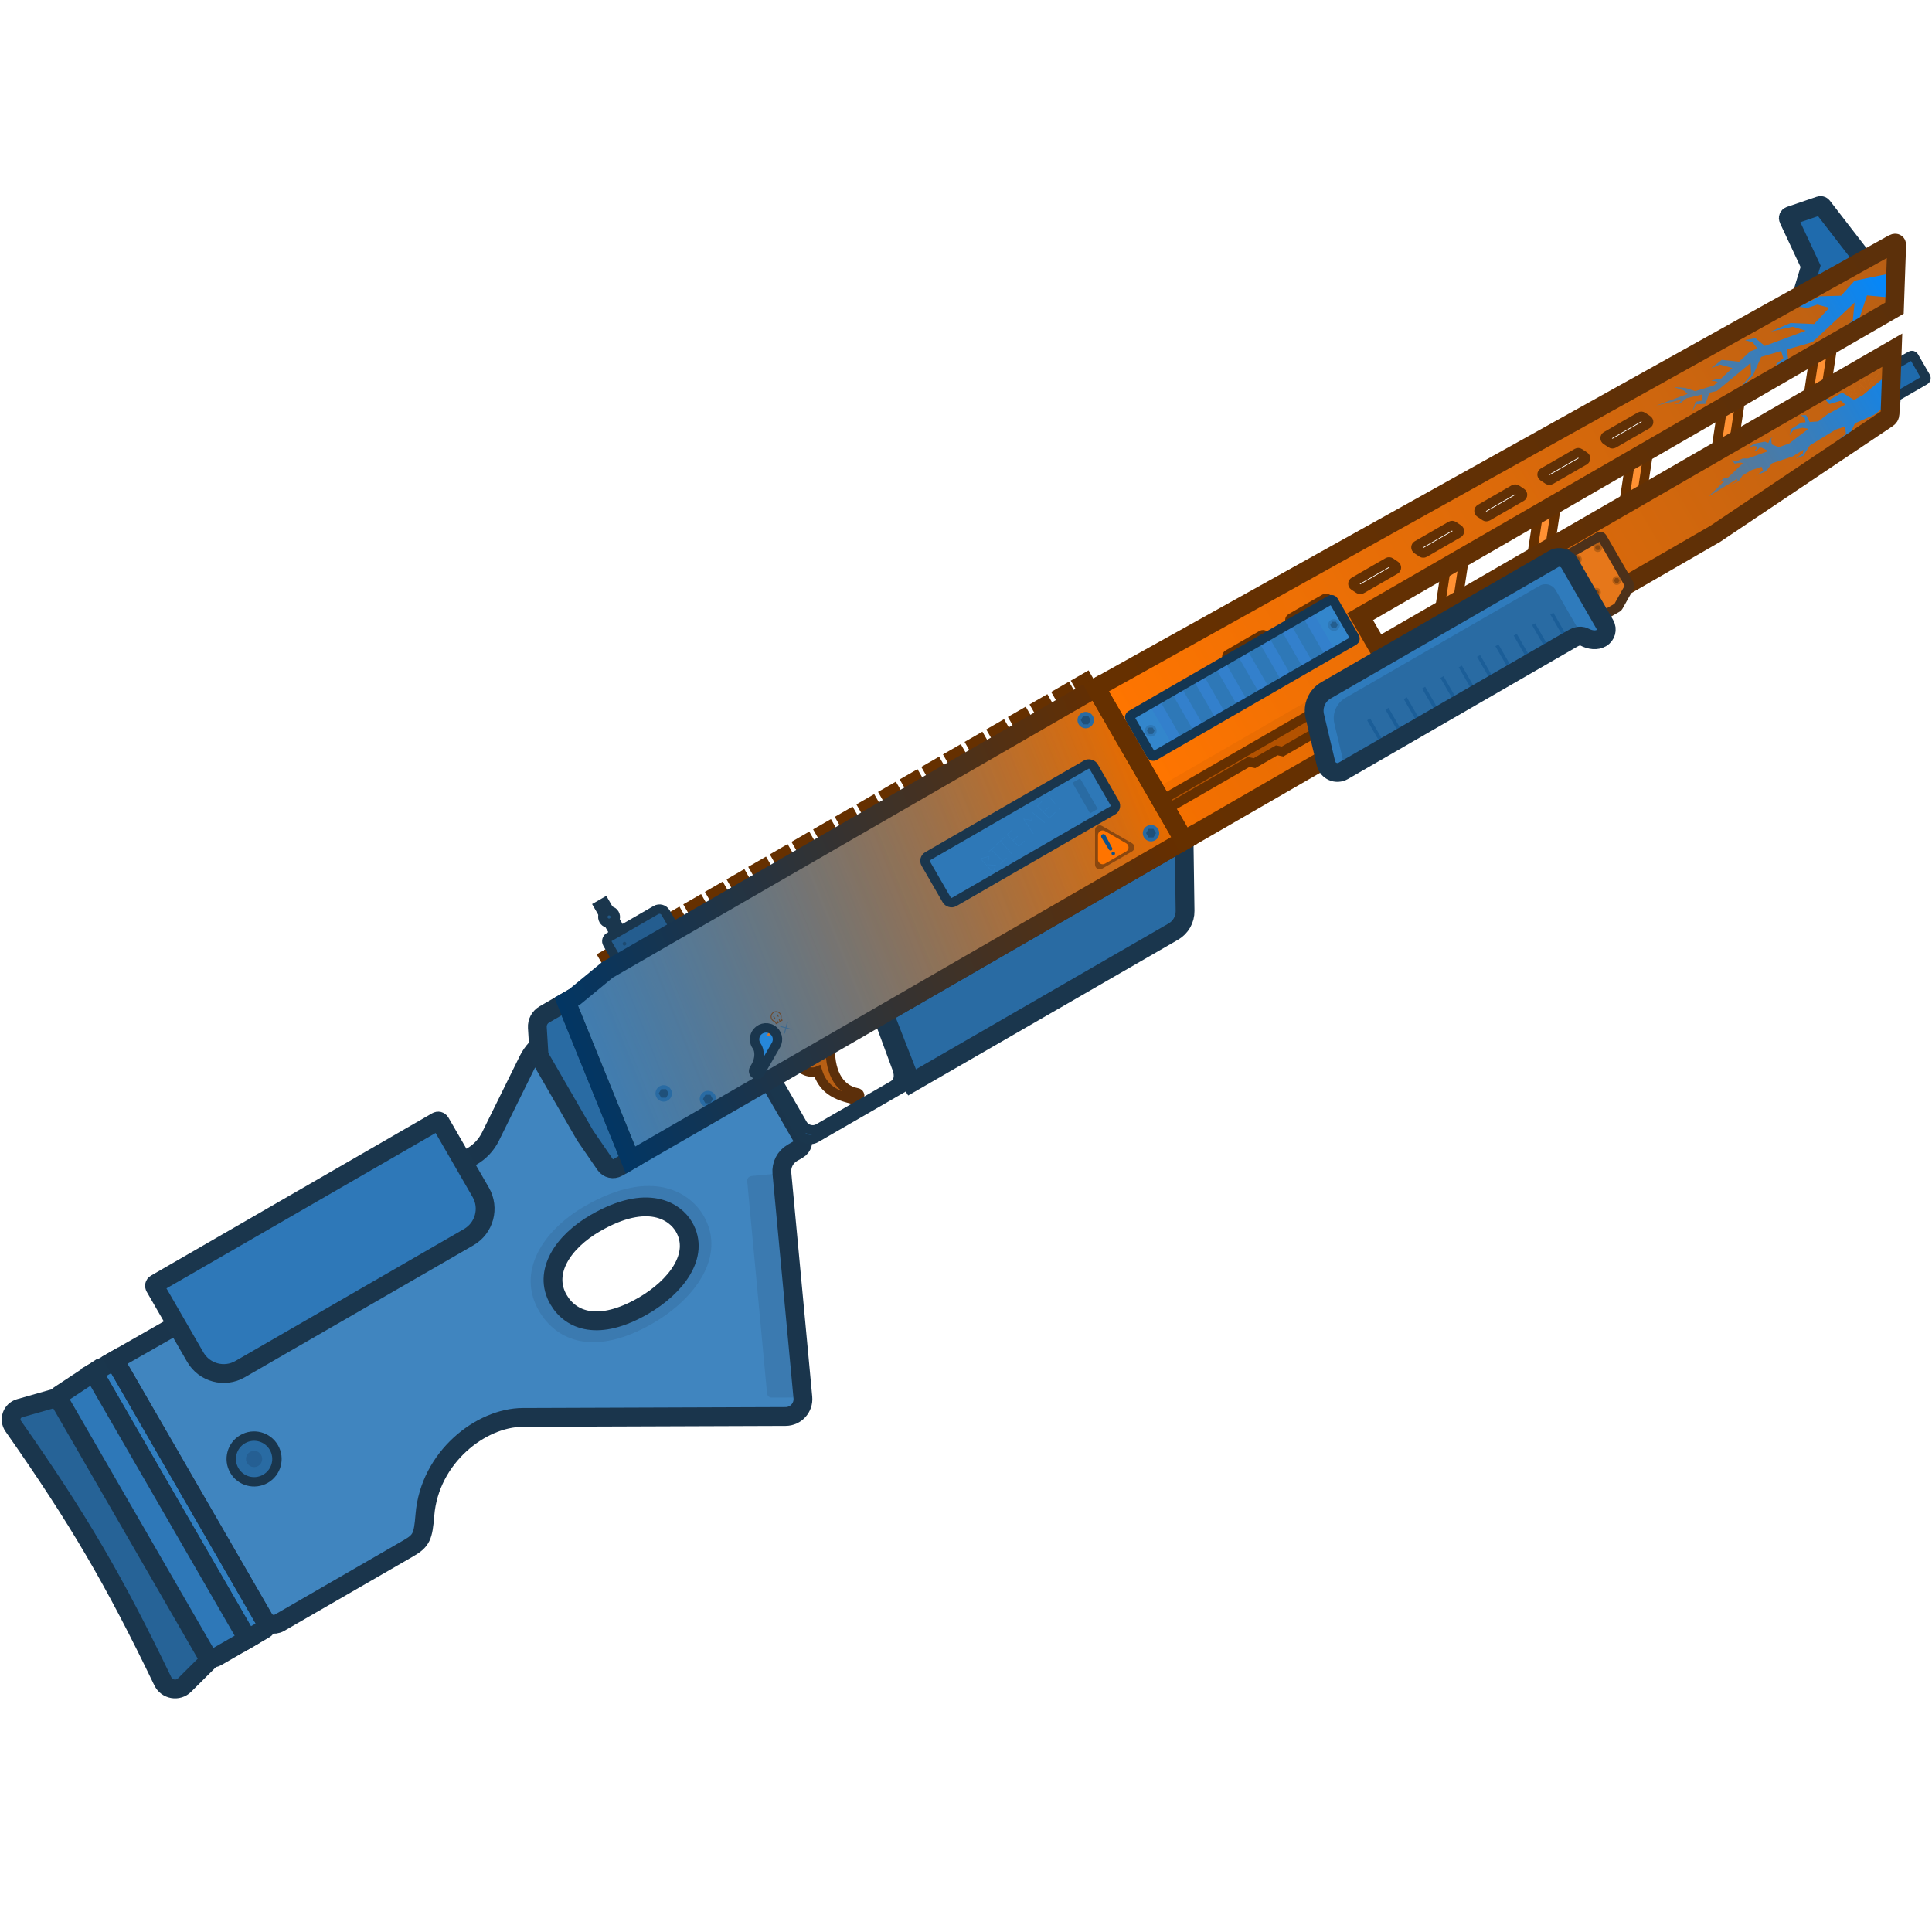 <svg width="110" height="110" viewBox="0 0 110 110" fill="none" xmlns="http://www.w3.org/2000/svg">
<g clip-path="url(#clip0_619_1197)">
<path d="M101.829 12.473C101.796 12.4 101.832 12.315 101.907 12.289L103.612 11.708C103.666 11.689 103.726 11.707 103.761 11.752L106.149 14.844L102.556 16.918L103.088 15.161L101.829 12.473Z" fill="#1F6BAD" stroke="#1A364D" stroke-width="1.071" stroke-miterlimit="3.994"/>
<path d="M45.381 60.574L47.276 59.48C47.215 60.878 47.666 62.006 48.814 62.222C49.038 62.264 48.973 62.672 48.705 62.618C47.503 62.375 46.856 61.97 46.544 60.986C46.142 61.157 45.577 60.913 45.381 60.574Z" fill="#B85F14"/>
<path d="M47.271 59.638C47.272 59.586 47.274 59.533 47.276 59.48L47.019 59.629L47.021 59.782C47.02 60.401 47.124 60.969 47.357 61.423C47.622 61.939 48.171 62.237 48.789 62.354C48.855 62.366 48.949 62.38 48.949 62.38C48.941 62.305 48.898 62.238 48.814 62.222C47.71 62.015 47.251 60.962 47.271 59.638Z" fill="#CF6B17"/>
<path d="M45.381 60.574L47.276 59.48C47.215 60.878 47.666 62.006 48.814 62.222C49.038 62.264 48.973 62.672 48.705 62.618C47.503 62.375 46.856 61.97 46.544 60.986C46.142 61.157 45.577 60.913 45.381 60.574Z" stroke="#5C2F0A" stroke-width="0.535" stroke-miterlimit="3.994"/>
<path fill-rule="evenodd" clip-rule="evenodd" d="M43.544 61.08L45.636 64.704C45.788 64.965 45.698 65.3 45.436 65.451L45.117 65.635C44.708 65.871 44.474 66.324 44.518 66.795L45.712 79.568C45.766 80.147 45.311 80.647 44.73 80.649L29.761 80.702C27.38 80.71 24.462 82.97 24.193 86.249C24.091 87.491 23.999 87.723 23.247 88.157L15.913 92.392C15.598 92.574 15.194 92.466 15.012 92.15L6.526 77.451L26.852 65.852C27.316 65.587 27.69 65.19 27.926 64.712L30.078 60.35C30.312 59.875 30.682 59.481 31.14 59.216L31.855 58.803L43.544 61.08ZM33.902 69.635C36.883 67.914 38.439 68.977 38.947 69.858C39.88 71.474 38.471 73.281 36.623 74.349C34.097 75.807 32.499 75.207 31.795 73.987C30.901 72.439 32.044 70.708 33.902 69.635Z" fill="#4085BF"/>
<path d="M44.517 66.795L42.785 66.957C42.638 66.971 42.53 67.101 42.543 67.248L43.672 79.332C43.685 79.47 43.801 79.575 43.94 79.574L45.711 79.568L44.517 66.795Z" fill="#3B7AB0"/>
<path fill-rule="evenodd" clip-rule="evenodd" d="M40.057 69.214C39.337 67.966 37.207 66.416 33.3 68.672C30.864 70.078 29.415 72.432 30.682 74.627C31.68 76.355 33.845 77.263 37.156 75.352C39.579 73.953 41.38 71.505 40.057 69.214ZM38.947 69.858C38.439 68.977 36.883 67.914 33.902 69.635C32.044 70.708 30.901 72.439 31.795 73.987C32.499 75.207 34.097 75.807 36.623 74.349C38.472 73.281 39.88 71.474 38.947 69.858Z" fill="#3B7AB0"/>
<ellipse cx="14.467" cy="83.067" rx="1.301" ry="1.301" transform="rotate(-30 14.467 83.067)" fill="#296BA3" stroke="#1A364D" stroke-width="0.535" stroke-miterlimit="3.994"/>
<ellipse cx="14.466" cy="83.067" rx="0.462" ry="0.462" transform="rotate(-30 14.466 83.067)" fill="#255F93"/>
<path d="M5.326 78.144L6.525 77.451L15.155 92.4C15.229 92.528 15.185 92.691 15.057 92.765L14.09 93.324L5.326 78.144Z" fill="#307EC0" stroke="#1A364D" stroke-width="1.071" stroke-miterlimit="3.994"/>
<path d="M10.509 95.939L12.087 94.37L3.577 79.477L1.112 80.18C0.675 80.305 0.493 80.826 0.754 81.198C4.466 86.494 6.481 89.934 9.268 95.722C9.498 96.201 10.132 96.313 10.509 95.939Z" fill="#266397" stroke="#1A364D" stroke-width="1.071" stroke-miterlimit="3.994"/>
<path d="M3.321 79.618C3.285 79.557 3.304 79.478 3.363 79.439L5.327 78.143L14.092 93.323L12.329 94.341C12.118 94.463 11.849 94.391 11.728 94.18L3.321 79.618Z" fill="#2E78B8" stroke="#1A364D" stroke-width="1.071" stroke-miterlimit="3.994"/>
<path fill-rule="evenodd" clip-rule="evenodd" d="M43.544 61.08L45.636 64.704C45.788 64.965 45.698 65.3 45.436 65.451L45.117 65.635C44.708 65.871 44.474 66.324 44.518 66.795L45.712 79.568C45.766 80.147 45.311 80.647 44.73 80.649L29.761 80.702C27.38 80.71 24.462 82.97 24.193 86.249C24.091 87.491 23.999 87.723 23.247 88.157L15.913 92.392C15.598 92.574 15.194 92.466 15.012 92.15L6.526 77.451L26.852 65.852C27.316 65.587 27.69 65.19 27.926 64.712L30.078 60.35C30.312 59.875 30.682 59.481 31.14 59.216L31.855 58.803L43.544 61.08ZM33.902 69.635C36.883 67.914 38.439 68.977 38.947 69.858C39.88 71.474 38.471 73.281 36.623 74.349C34.097 75.807 32.499 75.207 31.795 73.987C30.901 72.439 32.044 70.708 33.902 69.635Z" stroke="#1A354C" stroke-width="1.071" stroke-miterlimit="3.994"/>
<path d="M107.224 20.573L107.949 20.598C107.986 20.599 108.015 20.63 108.013 20.667L107.936 22.867C107.935 22.904 107.904 22.933 107.867 22.932L107.143 22.906L107.224 20.573Z" fill="#1A5B93" stroke="#1A364D" stroke-width="0.535" stroke-miterlimit="3.994"/>
<path d="M106.299 21.695L108.79 20.257C108.854 20.22 108.936 20.242 108.973 20.306L109.642 21.465C109.679 21.529 109.657 21.61 109.593 21.647L107.102 23.086L106.299 21.695Z" fill="#1F6BAD" stroke="#1A364D" stroke-width="0.535" stroke-miterlimit="3.994"/>
<path fill-rule="evenodd" clip-rule="evenodd" d="M77.443 35.111L78.447 36.849L107.738 19.938L107.611 23.554C107.601 23.695 107.554 23.755 107.461 23.82L97.66 30.391L67.417 47.853L62.398 39.161L107.774 13.886C107.906 13.81 107.993 13.83 107.99 13.955L107.864 17.547L77.443 35.111ZM69.916 37.266C69.83 37.316 69.826 37.438 69.909 37.493L70.194 37.684C70.237 37.712 70.291 37.714 70.335 37.688L72.261 36.576C72.347 36.527 72.351 36.404 72.269 36.349L71.983 36.159C71.941 36.13 71.886 36.129 71.842 36.154L69.916 37.266ZM73.499 35.421C73.416 35.366 73.42 35.243 73.506 35.194L75.432 34.082C75.476 34.056 75.531 34.058 75.573 34.086L75.859 34.277C75.941 34.332 75.937 34.454 75.851 34.504L73.925 35.616C73.881 35.641 73.826 35.639 73.784 35.611L73.499 35.421ZM77.096 33.121C77.01 33.171 77.006 33.293 77.088 33.348L77.374 33.539C77.416 33.567 77.471 33.569 77.515 33.543L79.441 32.431C79.527 32.382 79.531 32.259 79.448 32.204L79.163 32.014C79.121 31.985 79.066 31.984 79.022 32.009L77.096 33.121ZM80.678 31.276C80.596 31.221 80.6 31.098 80.686 31.049L82.612 29.936C82.656 29.911 82.71 29.913 82.753 29.941L83.038 30.131C83.121 30.186 83.117 30.309 83.031 30.359L81.105 31.471C81.061 31.496 81.006 31.494 80.964 31.466L80.678 31.276ZM84.275 28.976C84.189 29.026 84.185 29.148 84.268 29.203L84.553 29.393C84.596 29.422 84.65 29.424 84.695 29.398L86.621 28.286C86.707 28.236 86.711 28.114 86.628 28.059L86.343 27.868C86.3 27.84 86.246 27.838 86.201 27.864L84.275 28.976ZM87.858 27.131C87.775 27.076 87.779 26.953 87.865 26.903L89.791 25.791C89.835 25.766 89.89 25.768 89.932 25.796L90.218 25.986C90.3 26.041 90.296 26.164 90.211 26.213L88.284 27.326C88.24 27.351 88.186 27.349 88.143 27.321L87.858 27.131ZM91.455 24.831C91.369 24.88 91.365 25.003 91.448 25.058L91.733 25.248C91.775 25.277 91.83 25.278 91.874 25.253L93.8 24.141C93.886 24.091 93.89 23.969 93.808 23.914L93.522 23.723C93.48 23.695 93.425 23.693 93.381 23.719L91.455 24.831Z" fill="url(#paint0_linear_619_1197)"/>
<rect x="52.553" y="48.901" width="11.04" height="3.011" rx="0.301" transform="rotate(-30 52.553 48.901)" fill="#423224"/>
<rect x="52.553" y="48.901" width="11.04" height="3.011" rx="0.301" transform="rotate(-30 52.553 48.901)" fill="#2E78B7"/>
<rect x="61.06" y="44.568" width="0.502" height="2.007" transform="rotate(-30 61.06 44.568)" fill="#296BA3"/>
<path d="M56.513 49.636L55.827 48.889L56.312 48.758L56.233 49.231L56.695 49.267L56.536 49.661M56.434 48.37L57.105 49.031M56.434 48.37L56.261 48.522M56.434 48.37L56.606 48.219M56.943 49.202L57.314 48.839M56.708 48.112L56.966 47.881M56.966 47.881L57.222 47.653M56.966 47.881L57.613 48.625M56.966 47.881L56.947 47.859M57.326 47.511L58.003 48.181L58.331 47.881M57.69 47.84L57.945 47.607M57.351 47.502L57.636 47.243M58.838 47.475L58.282 46.633L58.731 46.705L58.779 46.258L59.488 46.842M59.338 45.611L59.035 45.92M59.075 45.905L59.758 46.594M59.763 46.565L60.086 46.249M59.419 46.225L59.728 45.943M59.635 45.228L60.146 45.848M60.328 46.046L60.312 46.044L60.303 46.063L60.313 46.066L60.328 46.046Z" stroke="#307EC0" stroke-width="0.024" stroke-miterlimit="3.994"/>
<path d="M90.709 34.405L89.028 31.493L65.734 44.941L67.415 47.853L90.709 34.405Z" fill="url(#paint1_linear_619_1197)"/>
<path d="M8.813 73.275C8.776 73.211 8.798 73.129 8.862 73.092L24.882 63.843C24.946 63.806 25.028 63.828 25.065 63.892L27.371 67.885C27.887 68.779 27.581 69.922 26.687 70.438L13.671 77.952C12.777 78.469 11.635 78.162 11.119 77.269L8.813 73.275Z" fill="#2E78B8" stroke="#1A364D" stroke-width="1.071" stroke-miterlimit="3.994"/>
<rect x="34.076" y="51.572" width="0.401" height="2.609" transform="rotate(-30 34.076 51.572)" fill="#1F507A" stroke="#1A364D" stroke-width="0.535" stroke-miterlimit="3.994"/>
<path fill-rule="evenodd" clip-rule="evenodd" d="M104.359 19.572L103.972 22.113L102.929 22.715L103.316 20.174L104.359 19.572ZM98.728 25.14L99.115 22.599L98.072 23.201L97.685 25.742L98.728 25.14ZM93.871 25.627L93.484 28.168L92.441 28.77L92.828 26.229L93.871 25.627ZM88.24 31.195L88.627 28.654L87.584 29.256L87.197 31.798L88.24 31.195ZM83.383 31.682L82.996 34.223L81.953 34.825L82.34 32.284L83.383 31.682Z" fill="#FF9133" stroke="#663000" stroke-width="0.535" stroke-miterlimit="3.994"/>
<path d="M44.133 61.295L43.785 61.496L45.545 64.544C45.73 64.864 46.139 64.974 46.459 64.789L51.391 61.941C51.711 61.757 51.757 61.373 51.636 61.027L50.34 57.712L49.992 57.913L51.087 60.881C51.218 61.269 51.162 61.61 50.842 61.795L46.605 64.241C46.285 64.425 45.876 64.316 45.691 63.996L44.133 61.295Z" fill="#245D8F" stroke="#1A364D" stroke-width="0.535" stroke-miterlimit="3.994"/>
<path d="M51.442 61.908L66.804 53.042C67.224 52.8 67.48 52.349 67.473 51.864L67.416 47.853L50.338 57.712L51.634 61.028C51.748 61.353 51.714 61.713 51.442 61.908Z" fill="#296BA3" stroke="#1A364D" stroke-width="1.071" stroke-miterlimit="3.994"/>
<path d="M62.625 47.583L88.142 32.85L88.666 33.757L73.021 42.79L72.692 42.72L71.424 43.452L71.095 43.383L62.924 48.101L62.625 47.583Z" fill="#B35200" stroke="#663000" stroke-width="0.535" stroke-miterlimit="3.994"/>
<path fill-rule="evenodd" clip-rule="evenodd" d="M32.702 56.77L34.587 55.218L62.399 39.161L67.417 47.853L35.897 66.051L32.239 57.038L32.702 56.77ZM52.705 49.162C52.621 49.018 52.671 48.834 52.815 48.751L61.854 43.532C61.998 43.449 62.182 43.498 62.265 43.642L63.47 45.728C63.553 45.872 63.503 46.056 63.359 46.139L54.32 51.358C54.176 51.441 53.992 51.392 53.909 51.248L52.705 49.162Z" fill="url(#paint2_linear_619_1197)"/>
<path fill-rule="evenodd" clip-rule="evenodd" d="M32.702 56.77L34.587 55.218L62.399 39.161L67.417 47.853L35.897 66.051L32.239 57.038L32.702 56.77ZM52.705 49.162C52.621 49.018 52.671 48.834 52.815 48.751L61.854 43.532C61.998 43.449 62.182 43.498 62.265 43.642L63.47 45.728C63.553 45.872 63.503 46.056 63.359 46.139L54.32 51.358C54.176 51.441 53.992 51.392 53.909 51.248L52.705 49.162Z" fill="url(#paint3_linear_619_1197)"/>
<rect x="34.607" y="54.898" width="31.802" height="0.268" transform="rotate(-30 34.607 54.898)" fill="#7A491F"/>
<rect x="34.338" y="54.434" width="0.636" height="0.535" transform="rotate(-30 34.338 54.434)" fill="#A36229" stroke="#663000" stroke-width="0.535" stroke-miterlimit="3.994"/>
<rect x="35.57" y="53.723" width="0.636" height="0.535" transform="rotate(-30 35.57 53.723)" fill="#A36229" stroke="#663000" stroke-width="0.535" stroke-miterlimit="3.994"/>
<rect x="36.803" y="53.011" width="0.636" height="0.535" transform="rotate(-30 36.803 53.011)" fill="#A36229" stroke="#663000" stroke-width="0.535" stroke-miterlimit="3.994"/>
<rect x="38.035" y="52.3" width="0.636" height="0.535" transform="rotate(-30 38.035 52.3)" fill="#A36229" stroke="#663000" stroke-width="0.535" stroke-miterlimit="3.994"/>
<rect x="39.268" y="51.589" width="0.636" height="0.535" transform="rotate(-30 39.268 51.589)" fill="#A36229" stroke="#663000" stroke-width="0.535" stroke-miterlimit="3.994"/>
<rect x="40.5" y="50.877" width="0.636" height="0.535" transform="rotate(-30 40.5 50.877)" fill="#A36229" stroke="#663000" stroke-width="0.535" stroke-miterlimit="3.994"/>
<rect x="55.285" y="42.341" width="0.636" height="0.535" transform="rotate(-30 55.285 42.341)" fill="#A36229" stroke="#663000" stroke-width="0.535" stroke-miterlimit="3.994"/>
<rect x="42.965" y="49.454" width="0.636" height="0.535" transform="rotate(-30 42.965 49.454)" fill="#A36229" stroke="#663000" stroke-width="0.535" stroke-miterlimit="3.994"/>
<rect x="47.893" y="46.608" width="0.636" height="0.535" transform="rotate(-30 47.893 46.608)" fill="#A36229" stroke="#663000" stroke-width="0.535" stroke-miterlimit="3.994"/>
<rect x="41.732" y="50.166" width="0.636" height="0.535" transform="rotate(-30 41.732 50.166)" fill="#A36229" stroke="#663000" stroke-width="0.535" stroke-miterlimit="3.994"/>
<rect x="44.195" y="48.743" width="0.636" height="0.535" transform="rotate(-30 44.195 48.743)" fill="#A36229" stroke="#663000" stroke-width="0.535" stroke-miterlimit="3.994"/>
<rect x="45.428" y="48.031" width="0.636" height="0.535" transform="rotate(-30 45.428 48.031)" fill="#A36229" stroke="#663000" stroke-width="0.535" stroke-miterlimit="3.994"/>
<rect x="46.66" y="47.32" width="0.636" height="0.535" transform="rotate(-30 46.66 47.32)" fill="#A36229" stroke="#663000" stroke-width="0.535" stroke-miterlimit="3.994"/>
<rect x="49.125" y="45.898" width="0.636" height="0.535" transform="rotate(-30 49.125 45.898)" fill="#A36229" stroke="#663000" stroke-width="0.535" stroke-miterlimit="3.994"/>
<rect x="50.357" y="45.187" width="0.636" height="0.535" transform="rotate(-30 50.357 45.187)" fill="#A36229" stroke="#663000" stroke-width="0.535" stroke-miterlimit="3.994"/>
<rect x="51.59" y="44.475" width="0.636" height="0.535" transform="rotate(-30 51.59 44.475)" fill="#A36229" stroke="#663000" stroke-width="0.535" stroke-miterlimit="3.994"/>
<rect x="52.82" y="43.764" width="0.636" height="0.535" transform="rotate(-30 52.82 43.764)" fill="#A36229" stroke="#663000" stroke-width="0.535" stroke-miterlimit="3.994"/>
<rect x="54.053" y="43.052" width="0.636" height="0.535" transform="rotate(-30 54.053 43.052)" fill="#A36229" stroke="#663000" stroke-width="0.535" stroke-miterlimit="3.994"/>
<rect x="56.518" y="41.629" width="0.636" height="0.535" transform="rotate(-30 56.518 41.629)" fill="#A36229" stroke="#663000" stroke-width="0.535" stroke-miterlimit="3.994"/>
<rect x="57.75" y="40.918" width="0.636" height="0.535" transform="rotate(-30 57.75 40.918)" fill="#A36229" stroke="#663000" stroke-width="0.535" stroke-miterlimit="3.994"/>
<rect x="58.982" y="40.206" width="0.636" height="0.535" transform="rotate(-30 58.982 40.206)" fill="#A36229" stroke="#663000" stroke-width="0.535" stroke-miterlimit="3.994"/>
<rect x="60.215" y="39.495" width="0.636" height="0.535" transform="rotate(-30 60.215 39.495)" fill="#A36229" stroke="#663000" stroke-width="0.535" stroke-miterlimit="3.994"/>
<rect x="61.33" y="38.851" width="0.636" height="0.535" transform="rotate(-30 61.33 38.851)" fill="#A36229" stroke="#663000" stroke-width="0.535" stroke-miterlimit="3.994"/>
<ellipse cx="37.788" cy="62.254" rx="0.468" ry="0.468" transform="rotate(-30 37.788 62.254)" fill="#296BA3"/>
<ellipse cx="40.306" cy="62.574" rx="0.468" ry="0.468" transform="rotate(-30 40.306 62.574)" fill="#296BA3"/>
<ellipse cx="65.534" cy="47.438" rx="0.468" ry="0.468" transform="rotate(-30 65.534 47.438)" fill="#296BA3"/>
<ellipse cx="61.816" cy="40.999" rx="0.468" ry="0.468" transform="rotate(-30 61.816 40.999)" fill="#296BA3"/>
<path d="M34.585 53.719C34.511 53.591 34.555 53.427 34.683 53.353L37.348 51.815C37.54 51.704 37.786 51.77 37.897 51.962L38.413 52.855L35.168 54.728L34.585 53.719Z" fill="#245D8F" stroke="#1A364D" stroke-width="0.535" stroke-miterlimit="3.994"/>
<path d="M30.594 58.502C30.575 58.197 30.73 57.909 30.994 57.757L32.238 57.038L35.897 66.051L35.166 66.473C34.925 66.612 34.616 66.543 34.458 66.312L33.32 64.657L30.693 60.108L30.594 58.502Z" fill="#296BA3" stroke="#1A364D" stroke-width="1.071" stroke-miterlimit="3.994"/>
<path d="M105.592 15.983L107.935 15.502L107.884 16.962L106.3 16.819L105.823 18.251L104.626 19.217L102.794 20L104.471 19.169L105.492 18.237L105.594 17.227L103.197 19.479L101.734 19.9L101.811 20.463L101.266 20.797L101.194 21.179L101.132 20.721L101.538 20.405L101.407 19.984L100.272 20.321L99.81 21.37L98.895 22.323L99.7 21.316L99.67 20.669L97.753 22.258L97.321 22.362L97.108 22.993L96.58 23.02L96.352 23.429L96.544 22.87L96.904 22.814L96.89 22.466L96.026 22.675L95.623 22.993L95.3 23.001L95.611 22.915L95.73 22.753L94.299 23.093L96.079 22.43L95.906 22.254L95.319 22.039L95.935 22.082L96.521 22.273L97.574 21.948L97.795 21.751L97.645 21.701L97.422 21.684L97.689 21.599L97.944 21.602L98.633 20.955L97.926 20.756L97.424 20.971L98.026 20.489L99.019 20.593L99.648 20.004L100.064 19.85L99.796 19.496L99.349 19.365L99.945 19.255L100.48 19.696L102.821 18.828L102.067 18.606L100.828 18.871L101.943 18.392L103.29 18.448L104.153 17.524L103.473 17.343L102.911 17.531L101.746 17.386L102.774 17.294L103.617 16.87L104.826 16.836L105.592 15.983Z" fill="url(#paint4_linear_619_1197)"/>
<path d="M106.055 22.504L107.695 21.144L107.633 22.893L106.7 23.622L105.611 24.103L105.273 24.842L104.661 25.058L105.098 24.707L105.056 24.284L104.512 24.461L103.042 25.363L102.679 25.944L102.236 26.115L102.642 25.817L102.685 25.603L102.076 25.983L100.888 26.38L100.549 26.836L100.047 27.039L100.374 26.783L100.295 26.578L99.701 26.776L99.205 27.08L99.01 27.378L98.576 27.603L98.912 27.384L98.895 27.27L97.282 28.26L98.188 27.384L98.103 27.352L97.901 27.469L98.108 27.247L98.396 27.183L99.231 26.376L99.113 26.335L98.767 26.398L98.597 26.19L98.826 26.278L99.238 26.101L99.509 26.107L100.69 25.678L100.321 25.501L100.203 25.473L100.006 25.658L99.802 25.674L99.937 25.637L100.085 25.445L99.85 25.389L99.505 25.495L99.895 25.259L100.484 25.143L100.683 25.223L100.766 24.999L100.948 24.875L100.837 24.987L100.882 25.303L101.281 25.463L101.871 25.249L102.969 24.413L102.628 24.356L102.129 24.457L101.893 24.78L101.985 24.423L102.558 24.061L102.798 24.044L102.752 23.785L102.525 23.644L102.831 23.637L103.038 24.028L103.517 23.995L104.066 23.577L105.06 23.04L104.813 22.812L104.155 23.009L103.807 22.629L104.188 22.755L104.889 22.351L105.558 22.772L106.055 22.504Z" fill="url(#paint5_linear_619_1197)"/>
<path d="M62.347 47.259C62.347 47.053 62.57 46.924 62.748 47.027L64.455 48.012C64.633 48.115 64.633 48.373 64.455 48.476L62.748 49.461C62.57 49.564 62.347 49.435 62.347 49.229L62.347 47.259Z" fill="#8A470F"/>
<path d="M62.514 47.549C62.514 47.343 62.737 47.215 62.916 47.318L64.12 48.013C64.299 48.116 64.299 48.373 64.12 48.477L62.916 49.172C62.737 49.275 62.514 49.146 62.514 48.94L62.514 47.549Z" fill="#FF7400"/>
<path d="M62.757 47.507C62.693 47.543 62.673 47.625 62.712 47.687L63.141 48.379C63.17 48.426 63.232 48.442 63.281 48.414C63.329 48.386 63.347 48.325 63.32 48.276L62.936 47.557C62.901 47.493 62.82 47.47 62.757 47.507Z" fill="#0F518A"/>
<path d="M63.435 48.682C63.483 48.654 63.5 48.593 63.472 48.545C63.444 48.497 63.383 48.48 63.335 48.508C63.287 48.536 63.271 48.597 63.298 48.645C63.326 48.693 63.388 48.71 63.435 48.682Z" fill="#0F518A"/>
<ellipse cx="35.556" cy="53.732" rx="0.105" ry="0.105" transform="rotate(-30 35.556 53.732)" fill="#1D4B72"/>
<ellipse cx="34.678" cy="52.21" rx="0.356" ry="0.356" transform="rotate(-30 34.678 52.21)" fill="#225886" stroke="#1A364D" stroke-width="0.535" stroke-miterlimit="3.994"/>
<path d="M61.674 40.755L61.956 40.755L62.097 40.999L61.956 41.243L61.674 41.243L61.533 40.999L61.674 40.755Z" fill="#1F507A"/>
<path d="M65.393 47.193L65.675 47.193L65.816 47.437L65.675 47.681L65.393 47.681L65.252 47.437L65.393 47.193Z" fill="#1F507A"/>
<path d="M37.647 62.01L37.929 62.01L38.069 62.254L37.929 62.498L37.647 62.498L37.506 62.254L37.647 62.01Z" fill="#1F507A"/>
<path d="M40.164 62.33L40.446 62.33L40.587 62.574L40.446 62.818L40.164 62.818L40.024 62.574L40.164 62.33Z" fill="#1F507A"/>
<path d="M105.491 21.975L105.638 22.426L105.811 22.36M105.58 22.212L105.725 22.145M105.503 21.98L105.667 21.905M105.84 21.814L105.937 22.289M105.866 21.814L106.212 22.183M105.905 22.027L106.004 21.981M106.034 21.717L106.246 21.623M106.147 21.674L106.327 22.102M106.34 21.569L106.513 22.003M106.443 21.797L106.591 21.721M106.478 21.506L106.687 21.918M106.617 21.645L106.836 21.47L106.982 21.23L107.041 21.007M106.926 21.064L107.048 20.993L107.086 21.064M105.172 22.132L105.359 22.541L105.459 22.267L105.172 22.132Z" stroke="#C76614" stroke-width="0.019"/>
<path d="M43.082 59.844C43.068 59.833 43.047 59.835 43.035 59.85C43.024 59.864 43.026 59.885 43.041 59.897C43.163 59.995 43.312 60.062 43.478 60.087C43.497 60.09 43.514 60.077 43.517 60.059C43.519 60.041 43.507 60.024 43.488 60.021C43.334 59.998 43.196 59.935 43.082 59.844Z" fill="#577185"/>
<path d="M44.072 57.858C44.065 57.846 44.05 57.842 44.038 57.849C44.025 57.856 44.021 57.872 44.028 57.884L44.094 57.998C44.101 58.01 44.117 58.014 44.129 58.007C44.137 58.002 44.142 57.993 44.142 57.984C44.142 57.98 44.14 57.976 44.138 57.972L44.072 57.858Z" fill="#6B492E"/>
<path d="M44.268 57.745C44.261 57.733 44.245 57.729 44.233 57.736C44.221 57.743 44.216 57.759 44.224 57.771L44.289 57.885C44.293 57.891 44.298 57.895 44.304 57.897C44.311 57.898 44.318 57.898 44.324 57.894C44.336 57.887 44.341 57.871 44.334 57.859L44.268 57.745Z" fill="#6B492E"/>
<path fill-rule="evenodd" clip-rule="evenodd" d="M44.034 57.617C43.885 57.703 43.834 57.893 43.919 58.042C43.963 58.118 44.034 58.168 44.112 58.188L44.186 58.316L44.564 58.098L44.49 57.97C44.511 57.892 44.503 57.806 44.459 57.731C44.373 57.582 44.183 57.531 44.034 57.617ZM43.964 58.017C43.892 57.892 43.935 57.733 44.059 57.661C44.184 57.589 44.343 57.632 44.415 57.756C44.453 57.822 44.459 57.898 44.438 57.966L44.434 57.977L44.494 58.079L44.431 58.116L44.387 58.04C44.38 58.028 44.364 58.024 44.352 58.031C44.34 58.038 44.336 58.054 44.343 58.066L44.386 58.141L44.312 58.184L44.268 58.109C44.261 58.097 44.245 58.092 44.233 58.099C44.221 58.107 44.217 58.122 44.224 58.135L44.267 58.21L44.204 58.246L44.145 58.144L44.134 58.141C44.065 58.126 44.002 58.083 43.964 58.017Z" fill="#6B492E"/>
<path d="M44.45 58.414C44.436 58.411 44.422 58.419 44.418 58.432C44.415 58.446 44.423 58.46 44.436 58.464L44.716 58.538L44.641 58.818C44.638 58.832 44.646 58.846 44.659 58.849C44.673 58.853 44.687 58.845 44.69 58.831L44.765 58.552L45.045 58.627C45.059 58.63 45.073 58.622 45.076 58.609C45.08 58.595 45.072 58.581 45.058 58.578L44.779 58.503L44.853 58.223C44.857 58.209 44.849 58.195 44.836 58.192C44.822 58.188 44.808 58.196 44.804 58.21L44.729 58.489L44.45 58.414Z" fill="#3D698F"/>
<path d="M43.941 58.609C44.254 58.789 44.361 59.189 44.18 59.501L43.269 61.079C43.26 61.095 43.248 61.11 43.236 61.122C43.209 61.148 43.175 61.165 43.14 61.172C43.131 61.174 43.121 61.175 43.112 61.176C43.075 61.178 43.038 61.17 43.003 61.15C42.91 61.097 42.878 60.978 42.932 60.885L43.023 60.727C43.284 60.275 43.258 59.793 43.088 59.56C42.94 59.358 42.916 59.079 43.049 58.848C43.23 58.536 43.629 58.429 43.941 58.609Z" fill="#2687D9"/>
<path d="M44 58.647C43.981 58.633 43.962 58.62 43.941 58.609C43.921 58.597 43.9 58.586 43.879 58.577L43.668 58.942L43.789 59.012L44 58.647Z" fill="#CC7833"/>
<path fill-rule="evenodd" clip-rule="evenodd" d="M32.702 56.77L34.587 55.218L62.399 39.161L67.417 47.853L35.897 66.051L32.239 57.038L32.702 56.77Z" stroke="url(#paint6_linear_619_1197)" stroke-width="1.071" stroke-miterlimit="3.994"/>
<path d="M77.443 35.111L78.447 36.849L107.738 19.938L107.611 23.554C107.601 23.695 107.554 23.755 107.461 23.82L97.66 30.391L67.417 47.853L62.398 39.161L107.774 13.886C107.906 13.81 107.993 13.83 107.99 13.955L107.864 17.547L77.443 35.111Z" stroke="url(#paint7_linear_619_1197)" stroke-width="1.071" stroke-miterlimit="3.994"/>
<path d="M89.243 31.595C89.179 31.632 89.157 31.714 89.194 31.778L91.134 35.139L92.088 34.588C92.108 34.576 92.126 34.559 92.137 34.538L92.768 33.416C92.791 33.375 92.791 33.324 92.767 33.283L91.222 30.607C91.185 30.543 91.103 30.521 91.039 30.558L89.243 31.595Z" fill="#E6771A"/>
<circle cx="89.811" cy="31.846" r="0.251" transform="rotate(-30 89.811 31.846)" fill="#B86014"/>
<circle cx="90.972" cy="31.177" r="0.251" transform="rotate(-30 90.972 31.177)" fill="#B86014"/>
<circle cx="90.894" cy="33.719" r="0.251" transform="rotate(-30 90.894 33.719)" fill="#B86014"/>
<circle cx="92.052" cy="33.05" r="0.251" transform="rotate(-30 92.052 33.05)" fill="#B86014"/>
<path d="M89.733 31.709L89.89 31.709L89.968 31.845L89.89 31.981L89.733 31.981L89.654 31.845L89.733 31.709Z" fill="#8A480F"/>
<path d="M90.893 31.041L91.05 31.041L91.128 31.176L91.05 31.312L90.893 31.312L90.815 31.176L90.893 31.041Z" fill="#8A480F"/>
<path d="M90.815 33.583L90.972 33.583L91.05 33.718L90.972 33.854L90.815 33.854L90.737 33.718L90.815 33.583Z" fill="#8A480F"/>
<path d="M91.973 32.913L92.13 32.913L92.208 33.049L92.13 33.185L91.973 33.185L91.895 33.049L91.973 32.913Z" fill="#8A480F"/>
<path d="M89.243 31.595C89.179 31.632 89.157 31.714 89.194 31.778L91.134 35.139L92.088 34.588C92.108 34.576 92.126 34.559 92.137 34.538L92.768 33.416C92.791 33.375 92.791 33.324 92.767 33.283L91.222 30.607C91.185 30.543 91.103 30.521 91.039 30.558L89.243 31.595Z" stroke="#4D311A" stroke-width="0.535" stroke-miterlimit="3.994"/>
<path d="M75.492 39.308C74.98 39.604 74.723 40.2 74.859 40.775L75.495 43.464C75.598 43.9 76.092 44.114 76.481 43.889L89.451 36.401C89.647 36.288 89.928 36.125 90.215 36.273C90.544 36.443 90.903 36.484 91.172 36.329C91.441 36.173 91.534 35.831 91.379 35.563L89.364 32.072C89.179 31.752 88.77 31.642 88.45 31.827L75.492 39.308Z" fill="#296BA3"/>
<rect x="88.269" y="34.985" width="0.201" height="1.817" transform="rotate(-30 88.269 34.985)" fill="#1B5E98"/>
<rect x="87.227" y="35.587" width="0.201" height="1.817" transform="rotate(-30 87.227 35.587)" fill="#1B5E98"/>
<rect x="86.184" y="36.19" width="0.201" height="1.817" transform="rotate(-30 86.184 36.19)" fill="#1B5E98"/>
<rect x="85.141" y="36.792" width="0.201" height="1.817" transform="rotate(-30 85.141 36.792)" fill="#1B5E98"/>
<rect x="84.098" y="37.394" width="0.201" height="1.817" transform="rotate(-30 84.098 37.394)" fill="#1B5E98"/>
<rect x="83.055" y="37.996" width="0.201" height="1.817" transform="rotate(-30 83.055 37.996)" fill="#1B5E98"/>
<rect x="82.012" y="38.599" width="0.201" height="1.817" transform="rotate(-30 82.012 38.599)" fill="#1B5E98"/>
<rect x="80.969" y="39.2" width="0.201" height="1.817" transform="rotate(-30 80.969 39.2)" fill="#1B5E98"/>
<rect x="79.926" y="39.803" width="0.201" height="1.817" transform="rotate(-30 79.926 39.803)" fill="#1B5E98"/>
<rect x="78.883" y="40.404" width="0.201" height="1.817" transform="rotate(-30 78.883 40.404)" fill="#1B5E98"/>
<rect x="77.84" y="41.007" width="0.201" height="1.817" transform="rotate(-30 77.84 41.007)" fill="#1B5E98"/>
<path d="M75.492 39.308C74.98 39.604 74.723 40.2 74.859 40.775L75.495 43.464C75.598 43.9 76.092 44.114 76.481 43.889L76.594 43.824L75.973 41.199C75.837 40.624 76.094 40.028 76.606 39.732L87.659 33.351C87.979 33.166 88.388 33.276 88.573 33.596L90.093 36.228C90.133 36.237 90.174 36.252 90.215 36.273C90.545 36.443 90.903 36.484 91.172 36.329C91.439 36.174 91.533 35.834 91.382 35.568L89.361 32.068C89.35 32.049 89.339 32.032 89.326 32.015C89.128 31.739 88.75 31.654 88.45 31.827L75.492 39.308Z" fill="#2F7BBC"/>
<path d="M75.492 39.308C74.98 39.604 74.723 40.2 74.859 40.775L75.495 43.464C75.598 43.9 76.092 44.114 76.481 43.889L89.451 36.401C89.647 36.288 89.928 36.125 90.215 36.273C90.544 36.443 90.903 36.484 91.172 36.329C91.441 36.173 91.534 35.831 91.379 35.563L89.364 32.072C89.179 31.752 88.77 31.642 88.45 31.827L75.492 39.308Z" stroke="#1A364D" stroke-width="1.071" stroke-miterlimit="3.994"/>
<path d="M69.915 37.266C69.829 37.316 69.825 37.438 69.907 37.493L70.193 37.684C70.235 37.712 70.29 37.714 70.334 37.688L72.26 36.576C72.346 36.526 72.35 36.404 72.268 36.349L71.982 36.158C71.94 36.13 71.885 36.129 71.841 36.154L69.915 37.266Z" stroke="url(#paint8_linear_619_1197)" stroke-width="0.535" stroke-miterlimit="3.994"/>
<path d="M73.497 35.421C73.415 35.366 73.419 35.243 73.505 35.193L75.431 34.081C75.475 34.056 75.53 34.058 75.572 34.086L75.858 34.276C75.94 34.331 75.936 34.454 75.85 34.504L73.924 35.616C73.88 35.641 73.825 35.639 73.783 35.611L73.497 35.421Z" stroke="url(#paint9_linear_619_1197)" stroke-width="0.535" stroke-miterlimit="3.994"/>
<path d="M77.094 33.121C77.009 33.17 77.005 33.293 77.087 33.348L77.373 33.538C77.415 33.567 77.47 33.569 77.514 33.543L79.44 32.431C79.526 32.381 79.53 32.259 79.447 32.204L79.162 32.013C79.12 31.985 79.065 31.983 79.021 32.009L77.094 33.121Z" stroke="url(#paint10_linear_619_1197)" stroke-width="0.535" stroke-miterlimit="3.994"/>
<path d="M80.677 31.276C80.594 31.22 80.598 31.098 80.684 31.048L82.611 29.936C82.655 29.911 82.709 29.913 82.752 29.941L83.037 30.131C83.12 30.186 83.116 30.309 83.03 30.358L81.104 31.47C81.06 31.496 81.005 31.494 80.963 31.466L80.677 31.276Z" stroke="url(#paint11_linear_619_1197)" stroke-width="0.535" stroke-miterlimit="3.994"/>
<path d="M84.274 28.976C84.188 29.025 84.184 29.148 84.267 29.203L84.552 29.393C84.595 29.422 84.649 29.423 84.694 29.398L86.62 28.286C86.706 28.236 86.71 28.114 86.627 28.058L86.341 27.868C86.299 27.84 86.244 27.838 86.2 27.864L84.274 28.976Z" stroke="url(#paint12_linear_619_1197)" stroke-width="0.535" stroke-miterlimit="3.994"/>
<path d="M87.857 27.13C87.774 27.075 87.778 26.953 87.864 26.903L89.79 25.791C89.834 25.766 89.889 25.767 89.931 25.796L90.217 25.986C90.299 26.041 90.295 26.164 90.21 26.213L88.283 27.325C88.239 27.351 88.184 27.349 88.142 27.321L87.857 27.13Z" stroke="url(#paint13_linear_619_1197)" stroke-width="0.535" stroke-miterlimit="3.994"/>
<path d="M91.454 24.831C91.368 24.88 91.364 25.003 91.447 25.058L91.732 25.248C91.774 25.276 91.829 25.278 91.873 25.253L93.799 24.141C93.885 24.091 93.889 23.968 93.807 23.913L93.521 23.723C93.479 23.695 93.424 23.693 93.38 23.718L91.454 24.831Z" stroke="url(#paint14_linear_619_1197)" stroke-width="0.535" stroke-miterlimit="3.994"/>
<path d="M64.338 40.899C64.301 40.835 64.323 40.753 64.387 40.716L75.744 34.159C75.808 34.122 75.89 34.144 75.927 34.208L77.132 36.294C77.168 36.358 77.147 36.44 77.083 36.477L65.725 43.034C65.662 43.071 65.58 43.049 65.543 42.985L64.338 40.899Z" fill="#3386CC"/>
<rect x="65.43" y="40.114" width="10.705" height="2.676" transform="rotate(-30 65.43 40.114)" fill="#3380CC"/>
<ellipse cx="75.949" cy="35.586" rx="0.335" ry="0.335" transform="rotate(-30 75.949 35.586)" fill="#2E78B7"/>
<ellipse cx="65.519" cy="41.608" rx="0.335" ry="0.335" transform="rotate(-30 65.519 41.608)" fill="#2E78B7"/>
<rect x="65.981" y="39.797" width="0.803" height="2.676" transform="rotate(-30 65.981 39.797)" fill="#2E78B7"/>
<rect x="67.227" y="39.077" width="0.803" height="2.676" transform="rotate(-30 67.227 39.077)" fill="#2E78B7"/>
<rect x="68.473" y="38.358" width="0.803" height="2.676" transform="rotate(-30 68.473 38.358)" fill="#2E78B7"/>
<rect x="69.719" y="37.639" width="0.803" height="2.676" transform="rotate(-30 69.719 37.639)" fill="#2E78B7"/>
<rect x="70.965" y="36.92" width="0.803" height="2.676" transform="rotate(-30 70.965 36.92)" fill="#2E78B7"/>
<rect x="72.209" y="36.2" width="0.803" height="2.676" transform="rotate(-30 72.209 36.2)" fill="#2E78B7"/>
<rect x="73.455" y="35.481" width="0.803" height="2.676" transform="rotate(-30 73.455 35.481)" fill="#2E78B7"/>
<path d="M65.412 41.423L65.626 41.423L65.733 41.608L65.626 41.793L65.412 41.793L65.305 41.608L65.412 41.423Z" fill="#245E8F"/>
<path d="M75.844 35.401L76.058 35.401L76.165 35.586L76.058 35.771L75.844 35.771L75.737 35.586L75.844 35.401Z" fill="#245E8F"/>
<path d="M64.338 40.899C64.301 40.835 64.323 40.753 64.387 40.716L75.744 34.159C75.808 34.122 75.89 34.144 75.927 34.208L77.132 36.294C77.168 36.358 77.147 36.44 77.083 36.477L65.725 43.034C65.662 43.071 65.58 43.049 65.543 42.985L64.338 40.899Z" stroke="#143652" stroke-width="0.535" stroke-miterlimit="3.994"/>
<rect x="52.553" y="48.901" width="11.04" height="3.011" rx="0.301" transform="rotate(-30 52.553 48.901)" stroke="#1A364D" stroke-width="0.535" stroke-miterlimit="3.994"/>
<path d="M43.941 58.609C44.254 58.789 44.361 59.189 44.18 59.501L43.269 61.079C43.26 61.095 43.248 61.11 43.236 61.122C43.209 61.148 43.175 61.165 43.14 61.172C43.131 61.174 43.121 61.175 43.112 61.176C43.075 61.178 43.038 61.17 43.003 61.15C42.91 61.097 42.878 60.978 42.932 60.885L43.023 60.727C43.284 60.275 43.258 59.793 43.088 59.56C42.94 59.358 42.916 59.079 43.049 58.848C43.23 58.536 43.629 58.429 43.941 58.609Z" stroke="#1A364D" stroke-width="0.535" stroke-miterlimit="3.994"/>
</g>
<defs>
<linearGradient id="paint0_linear_619_1197" x1="65.078" y1="43.802" x2="109.886" y2="17.539" gradientUnits="userSpaceOnUse">
<stop stop-color="#FF7500"/>
<stop offset="1" stop-color="#B85F14"/>
</linearGradient>
<linearGradient id="paint1_linear_619_1197" x1="66.632" y1="46.496" x2="89.71" y2="32.859" gradientUnits="userSpaceOnUse">
<stop stop-color="#F57000"/>
<stop offset="1" stop-color="#CC650A"/>
</linearGradient>
<linearGradient id="paint2_linear_619_1197" x1="64.908" y1="43.507" x2="32.27" y2="56.556" gradientUnits="userSpaceOnUse">
<stop stop-color="#E66B00"/>
<stop offset="1" stop-color="#996333"/>
</linearGradient>
<linearGradient id="paint3_linear_619_1197" x1="32.27" y1="56.556" x2="64.908" y2="43.507" gradientUnits="userSpaceOnUse">
<stop offset="1.05967e-09" stop-color="#1A88E6" stop-opacity="0.7"/>
<stop offset="1" stop-color="#008AFF" stop-opacity="0"/>
</linearGradient>
<linearGradient id="paint4_linear_619_1197" x1="109.259" y1="17.794" x2="95.745" y2="25.597" gradientUnits="userSpaceOnUse">
<stop stop-color="#0088FF"/>
<stop offset="1" stop-color="#0088FF" stop-opacity="0.5"/>
</linearGradient>
<linearGradient id="paint5_linear_619_1197" x1="109.259" y1="17.794" x2="95.745" y2="25.597" gradientUnits="userSpaceOnUse">
<stop stop-color="#0088FF"/>
<stop offset="1" stop-color="#0088FF" stop-opacity="0.5"/>
</linearGradient>
<linearGradient id="paint6_linear_619_1197" x1="30.879" y1="57.359" x2="64.908" y2="43.507" gradientUnits="userSpaceOnUse">
<stop stop-color="#003666"/>
<stop offset="1" stop-color="#662F00"/>
</linearGradient>
<linearGradient id="paint7_linear_619_1197" x1="64.907" y1="43.507" x2="110.037" y2="17.451" gradientUnits="userSpaceOnUse">
<stop stop-color="#663000"/>
<stop offset="1" stop-color="#5C300A"/>
</linearGradient>
<linearGradient id="paint8_linear_619_1197" x1="64.906" y1="43.507" x2="110.036" y2="17.451" gradientUnits="userSpaceOnUse">
<stop stop-color="#663000"/>
<stop offset="1" stop-color="#5C300A"/>
</linearGradient>
<linearGradient id="paint9_linear_619_1197" x1="64.906" y1="43.507" x2="110.036" y2="17.451" gradientUnits="userSpaceOnUse">
<stop stop-color="#663000"/>
<stop offset="1" stop-color="#5C300A"/>
</linearGradient>
<linearGradient id="paint10_linear_619_1197" x1="64.906" y1="43.507" x2="110.036" y2="17.451" gradientUnits="userSpaceOnUse">
<stop stop-color="#663000"/>
<stop offset="1" stop-color="#5C300A"/>
</linearGradient>
<linearGradient id="paint11_linear_619_1197" x1="64.906" y1="43.507" x2="110.036" y2="17.451" gradientUnits="userSpaceOnUse">
<stop stop-color="#663000"/>
<stop offset="1" stop-color="#5C300A"/>
</linearGradient>
<linearGradient id="paint12_linear_619_1197" x1="64.906" y1="43.507" x2="110.036" y2="17.451" gradientUnits="userSpaceOnUse">
<stop stop-color="#663000"/>
<stop offset="1" stop-color="#5C300A"/>
</linearGradient>
<linearGradient id="paint13_linear_619_1197" x1="64.906" y1="43.507" x2="110.036" y2="17.451" gradientUnits="userSpaceOnUse">
<stop stop-color="#663000"/>
<stop offset="1" stop-color="#5C300A"/>
</linearGradient>
<linearGradient id="paint14_linear_619_1197" x1="64.906" y1="43.507" x2="110.036" y2="17.451" gradientUnits="userSpaceOnUse">
<stop stop-color="#663000"/>
<stop offset="1" stop-color="#5C300A"/>
</linearGradient>
<clipPath id="clip0_619_1197">
<rect width="110" height="110" fill="white"/>
</clipPath>
</defs>
</svg>
